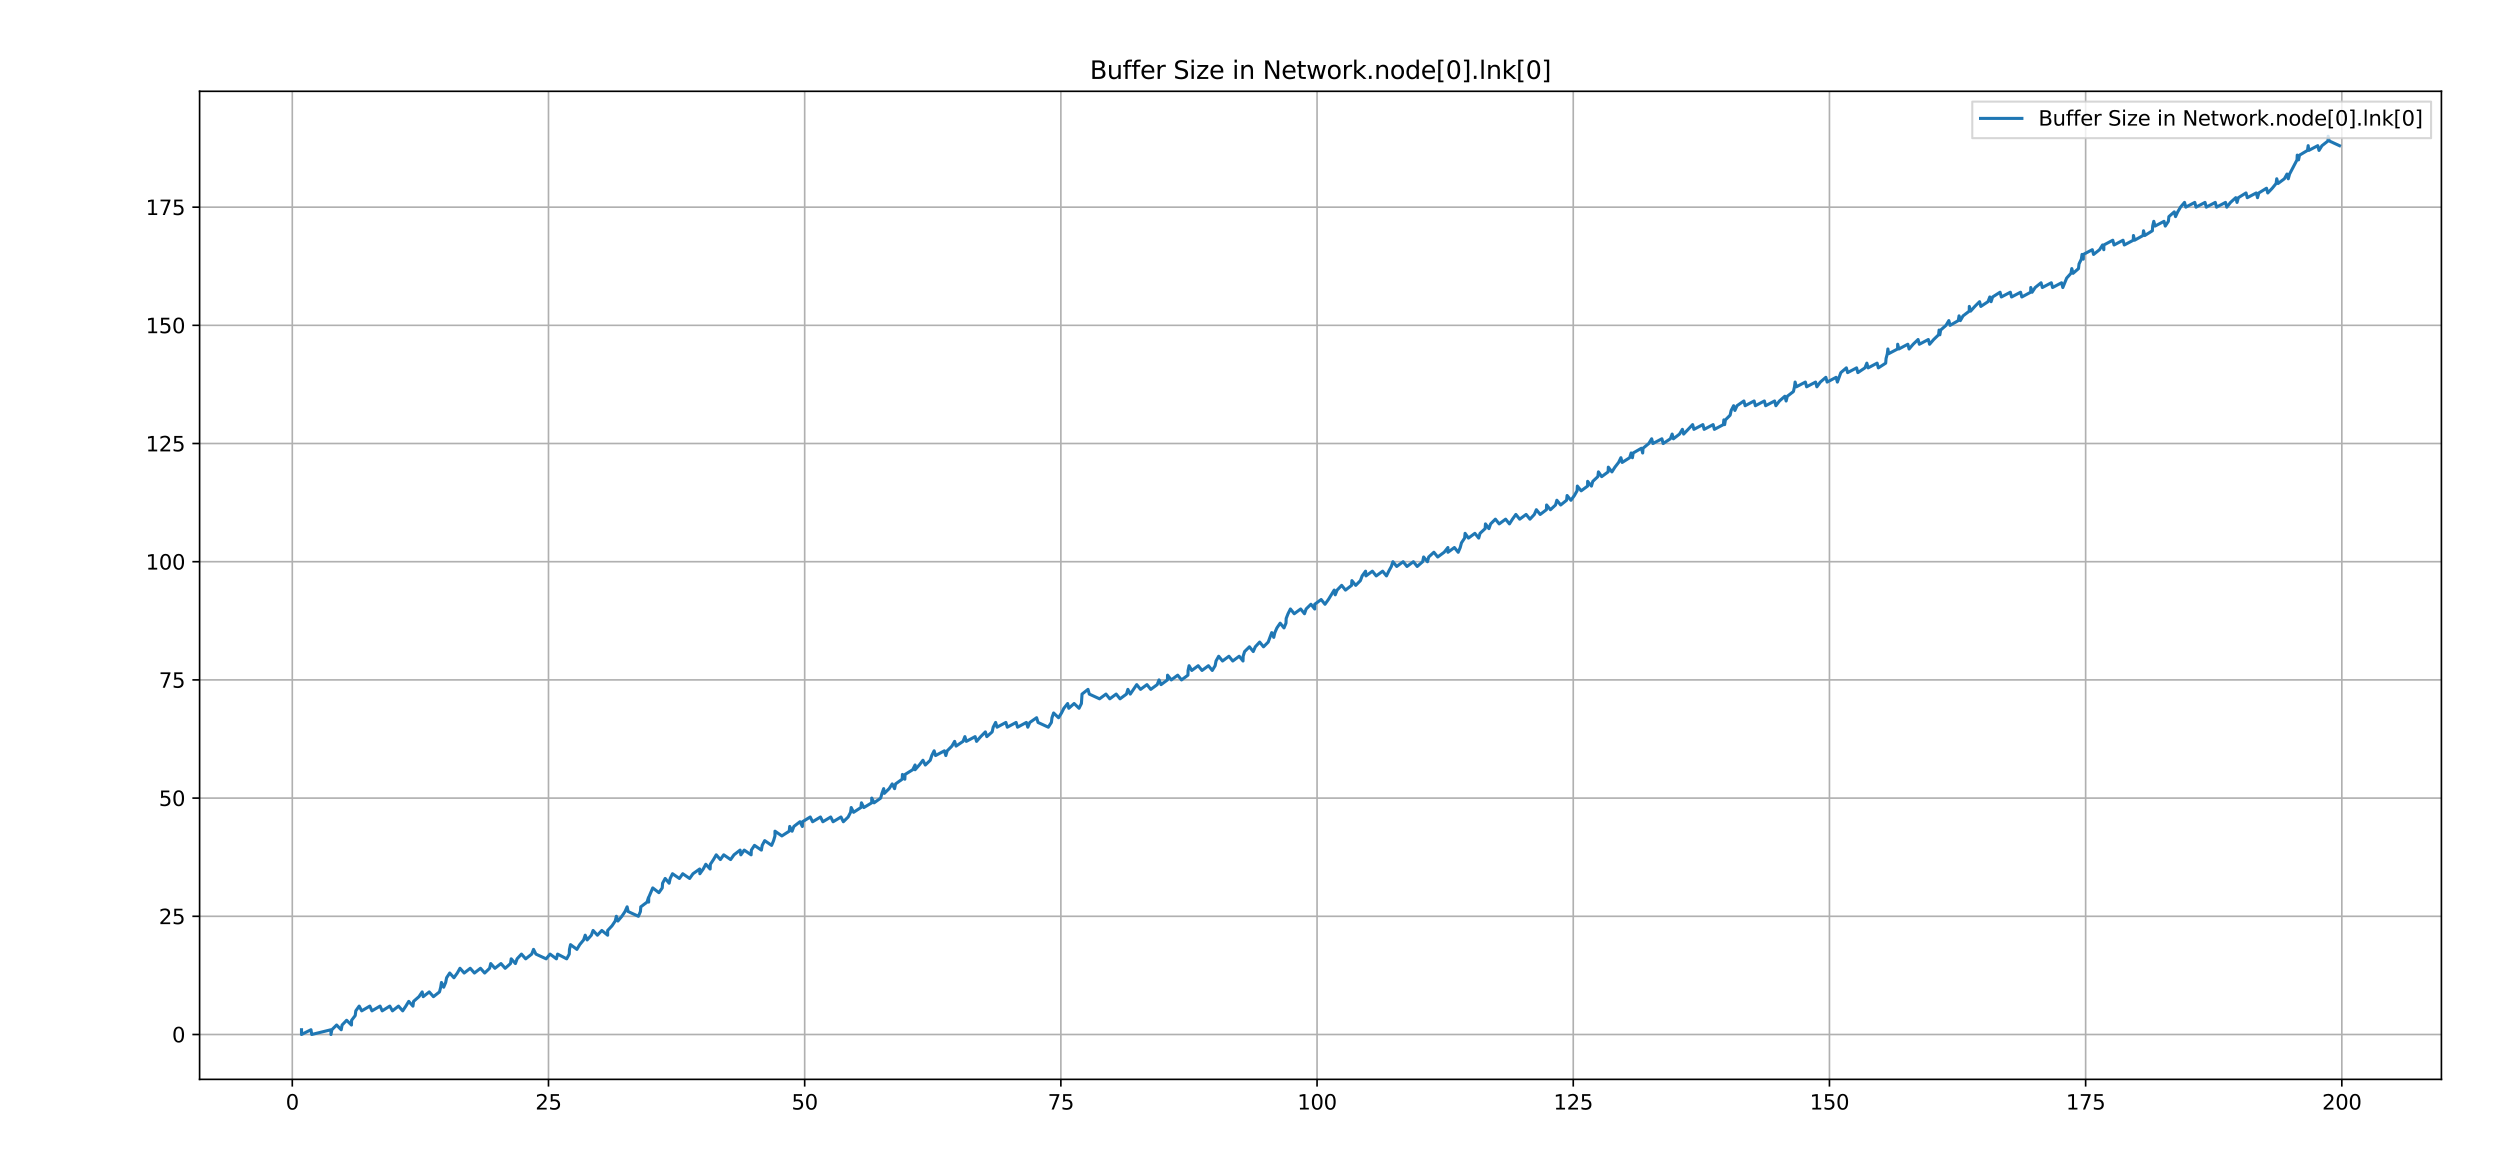 <?xml version="1.0" encoding="utf-8" standalone="no"?>
<!DOCTYPE svg PUBLIC "-//W3C//DTD SVG 1.1//EN"
  "http://www.w3.org/Graphics/SVG/1.1/DTD/svg11.dtd">
<svg xmlns:xlink="http://www.w3.org/1999/xlink" width="1209.6pt" height="568.08pt" viewBox="0 0 1209.6 568.08" xmlns="http://www.w3.org/2000/svg" version="1.1">
 <defs>
  <style type="text/css">*{stroke-linejoin: round; stroke-linecap: butt}</style>
 </defs>
 <g id="figure_1">
  <g id="patch_1">
   <path d="M 0 568.08 
L 1209.6 568.08 
L 1209.6 0 
L 0 0 
z
" style="fill: #ffffff"/>
  </g>
  <g id="axes_1">
   <g id="patch_2">
    <path d="M 96.574 522.252 
L 1181.25 522.252 
L 1181.25 44.184 
L 96.574 44.184 
z
" style="fill: #ffffff"/>
   </g>
   <g id="matplotlib.axis_1">
    <g id="xtick_1">
     <g id="line2d_1">
      <path d="M 141.422 522.252 
L 141.422 44.184 
" clip-path="url(#pdc860a3320)" style="fill: none; stroke: #b0b0b0; stroke-width: 0.8; stroke-linecap: square"/>
     </g>
     <g id="line2d_2">
      <defs>
       <path id="m555af7e392" d="M 0 0 
L 0 3.5 
" style="stroke: #000000; stroke-width: 0.8"/>
      </defs>
      <g>
       <use xlink:href="#m555af7e392" x="141.422" y="522.252" style="stroke: #000000; stroke-width: 0.8"/>
      </g>
     </g>
     <g id="text_1">
      <!-- 0 -->
      <g transform="translate(138.241 536.851)scale(0.1 -0.1)">
       <defs>
        <path id="DejaVuSans-30" d="M 2034 4250 
Q 1547 4250 1301 3770 
Q 1056 3291 1056 2328 
Q 1056 1369 1301 889 
Q 1547 409 2034 409 
Q 2525 409 2770 889 
Q 3016 1369 3016 2328 
Q 3016 3291 2770 3770 
Q 2525 4250 2034 4250 
z
M 2034 4750 
Q 2819 4750 3233 4129 
Q 3647 3509 3647 2328 
Q 3647 1150 3233 529 
Q 2819 -91 2034 -91 
Q 1250 -91 836 529 
Q 422 1150 422 2328 
Q 422 3509 836 4129 
Q 1250 4750 2034 4750 
z
" transform="scale(0.016)"/>
       </defs>
       <use xlink:href="#DejaVuSans-30"/>
      </g>
     </g>
    </g>
    <g id="xtick_2">
     <g id="line2d_3">
      <path d="M 265.378 522.252 
L 265.378 44.184 
" clip-path="url(#pdc860a3320)" style="fill: none; stroke: #b0b0b0; stroke-width: 0.8; stroke-linecap: square"/>
     </g>
     <g id="line2d_4">
      <g>
       <use xlink:href="#m555af7e392" x="265.378" y="522.252" style="stroke: #000000; stroke-width: 0.8"/>
      </g>
     </g>
     <g id="text_2">
      <!-- 25 -->
      <g transform="translate(259.015 536.851)scale(0.1 -0.1)">
       <defs>
        <path id="DejaVuSans-32" d="M 1228 531 
L 3431 531 
L 3431 0 
L 469 0 
L 469 531 
Q 828 903 1448 1529 
Q 2069 2156 2228 2338 
Q 2531 2678 2651 2914 
Q 2772 3150 2772 3378 
Q 2772 3750 2511 3984 
Q 2250 4219 1831 4219 
Q 1534 4219 1204 4116 
Q 875 4013 500 3803 
L 500 4441 
Q 881 4594 1212 4672 
Q 1544 4750 1819 4750 
Q 2544 4750 2975 4387 
Q 3406 4025 3406 3419 
Q 3406 3131 3298 2873 
Q 3191 2616 2906 2266 
Q 2828 2175 2409 1742 
Q 1991 1309 1228 531 
z
" transform="scale(0.016)"/>
        <path id="DejaVuSans-35" d="M 691 4666 
L 3169 4666 
L 3169 4134 
L 1269 4134 
L 1269 2991 
Q 1406 3038 1543 3061 
Q 1681 3084 1819 3084 
Q 2600 3084 3056 2656 
Q 3513 2228 3513 1497 
Q 3513 744 3044 326 
Q 2575 -91 1722 -91 
Q 1428 -91 1123 -41 
Q 819 9 494 109 
L 494 744 
Q 775 591 1075 516 
Q 1375 441 1709 441 
Q 2250 441 2565 725 
Q 2881 1009 2881 1497 
Q 2881 1984 2565 2268 
Q 2250 2553 1709 2553 
Q 1456 2553 1204 2497 
Q 953 2441 691 2322 
L 691 4666 
z
" transform="scale(0.016)"/>
       </defs>
       <use xlink:href="#DejaVuSans-32"/>
       <use xlink:href="#DejaVuSans-35" x="63.623"/>
      </g>
     </g>
    </g>
    <g id="xtick_3">
     <g id="line2d_5">
      <path d="M 389.334 522.252 
L 389.334 44.184 
" clip-path="url(#pdc860a3320)" style="fill: none; stroke: #b0b0b0; stroke-width: 0.8; stroke-linecap: square"/>
     </g>
     <g id="line2d_6">
      <g>
       <use xlink:href="#m555af7e392" x="389.334" y="522.252" style="stroke: #000000; stroke-width: 0.8"/>
      </g>
     </g>
     <g id="text_3">
      <!-- 50 -->
      <g transform="translate(382.972 536.851)scale(0.1 -0.1)">
       <use xlink:href="#DejaVuSans-35"/>
       <use xlink:href="#DejaVuSans-30" x="63.623"/>
      </g>
     </g>
    </g>
    <g id="xtick_4">
     <g id="line2d_7">
      <path d="M 513.29 522.252 
L 513.29 44.184 
" clip-path="url(#pdc860a3320)" style="fill: none; stroke: #b0b0b0; stroke-width: 0.8; stroke-linecap: square"/>
     </g>
     <g id="line2d_8">
      <g>
       <use xlink:href="#m555af7e392" x="513.29" y="522.252" style="stroke: #000000; stroke-width: 0.8"/>
      </g>
     </g>
     <g id="text_4">
      <!-- 75 -->
      <g transform="translate(506.928 536.851)scale(0.1 -0.1)">
       <defs>
        <path id="DejaVuSans-37" d="M 525 4666 
L 3525 4666 
L 3525 4397 
L 1831 0 
L 1172 0 
L 2766 4134 
L 525 4134 
L 525 4666 
z
" transform="scale(0.016)"/>
       </defs>
       <use xlink:href="#DejaVuSans-37"/>
       <use xlink:href="#DejaVuSans-35" x="63.623"/>
      </g>
     </g>
    </g>
    <g id="xtick_5">
     <g id="line2d_9">
      <path d="M 637.246 522.252 
L 637.246 44.184 
" clip-path="url(#pdc860a3320)" style="fill: none; stroke: #b0b0b0; stroke-width: 0.8; stroke-linecap: square"/>
     </g>
     <g id="line2d_10">
      <g>
       <use xlink:href="#m555af7e392" x="637.246" y="522.252" style="stroke: #000000; stroke-width: 0.8"/>
      </g>
     </g>
     <g id="text_5">
      <!-- 100 -->
      <g transform="translate(627.702 536.851)scale(0.1 -0.1)">
       <defs>
        <path id="DejaVuSans-31" d="M 794 531 
L 1825 531 
L 1825 4091 
L 703 3866 
L 703 4441 
L 1819 4666 
L 2450 4666 
L 2450 531 
L 3481 531 
L 3481 0 
L 794 0 
L 794 531 
z
" transform="scale(0.016)"/>
       </defs>
       <use xlink:href="#DejaVuSans-31"/>
       <use xlink:href="#DejaVuSans-30" x="63.623"/>
       <use xlink:href="#DejaVuSans-30" x="127.246"/>
      </g>
     </g>
    </g>
    <g id="xtick_6">
     <g id="line2d_11">
      <path d="M 761.202 522.252 
L 761.202 44.184 
" clip-path="url(#pdc860a3320)" style="fill: none; stroke: #b0b0b0; stroke-width: 0.8; stroke-linecap: square"/>
     </g>
     <g id="line2d_12">
      <g>
       <use xlink:href="#m555af7e392" x="761.202" y="522.252" style="stroke: #000000; stroke-width: 0.8"/>
      </g>
     </g>
     <g id="text_6">
      <!-- 125 -->
      <g transform="translate(751.658 536.851)scale(0.1 -0.1)">
       <use xlink:href="#DejaVuSans-31"/>
       <use xlink:href="#DejaVuSans-32" x="63.623"/>
       <use xlink:href="#DejaVuSans-35" x="127.246"/>
      </g>
     </g>
    </g>
    <g id="xtick_7">
     <g id="line2d_13">
      <path d="M 885.158 522.252 
L 885.158 44.184 
" clip-path="url(#pdc860a3320)" style="fill: none; stroke: #b0b0b0; stroke-width: 0.8; stroke-linecap: square"/>
     </g>
     <g id="line2d_14">
      <g>
       <use xlink:href="#m555af7e392" x="885.158" y="522.252" style="stroke: #000000; stroke-width: 0.8"/>
      </g>
     </g>
     <g id="text_7">
      <!-- 150 -->
      <g transform="translate(875.615 536.851)scale(0.1 -0.1)">
       <use xlink:href="#DejaVuSans-31"/>
       <use xlink:href="#DejaVuSans-35" x="63.623"/>
       <use xlink:href="#DejaVuSans-30" x="127.246"/>
      </g>
     </g>
    </g>
    <g id="xtick_8">
     <g id="line2d_15">
      <path d="M 1009.114 522.252 
L 1009.114 44.184 
" clip-path="url(#pdc860a3320)" style="fill: none; stroke: #b0b0b0; stroke-width: 0.8; stroke-linecap: square"/>
     </g>
     <g id="line2d_16">
      <g>
       <use xlink:href="#m555af7e392" x="1009.114" y="522.252" style="stroke: #000000; stroke-width: 0.8"/>
      </g>
     </g>
     <g id="text_8">
      <!-- 175 -->
      <g transform="translate(999.571 536.851)scale(0.1 -0.1)">
       <use xlink:href="#DejaVuSans-31"/>
       <use xlink:href="#DejaVuSans-37" x="63.623"/>
       <use xlink:href="#DejaVuSans-35" x="127.246"/>
      </g>
     </g>
    </g>
    <g id="xtick_9">
     <g id="line2d_17">
      <path d="M 1133.07 522.252 
L 1133.07 44.184 
" clip-path="url(#pdc860a3320)" style="fill: none; stroke: #b0b0b0; stroke-width: 0.8; stroke-linecap: square"/>
     </g>
     <g id="line2d_18">
      <g>
       <use xlink:href="#m555af7e392" x="1133.07" y="522.252" style="stroke: #000000; stroke-width: 0.8"/>
      </g>
     </g>
     <g id="text_9">
      <!-- 200 -->
      <g transform="translate(1123.527 536.851)scale(0.1 -0.1)">
       <use xlink:href="#DejaVuSans-32"/>
       <use xlink:href="#DejaVuSans-30" x="63.623"/>
       <use xlink:href="#DejaVuSans-30" x="127.246"/>
      </g>
     </g>
    </g>
   </g>
   <g id="matplotlib.axis_2">
    <g id="ytick_1">
     <g id="line2d_19">
      <path d="M 96.574 500.522 
L 1181.25 500.522 
" clip-path="url(#pdc860a3320)" style="fill: none; stroke: #b0b0b0; stroke-width: 0.8; stroke-linecap: square"/>
     </g>
     <g id="line2d_20">
      <defs>
       <path id="m8af39bc8c0" d="M 0 0 
L -3.5 0 
" style="stroke: #000000; stroke-width: 0.8"/>
      </defs>
      <g>
       <use xlink:href="#m8af39bc8c0" x="96.574" y="500.522" style="stroke: #000000; stroke-width: 0.8"/>
      </g>
     </g>
     <g id="text_10">
      <!-- 0 -->
      <g transform="translate(83.211 504.321)scale(0.1 -0.1)">
       <use xlink:href="#DejaVuSans-30"/>
      </g>
     </g>
    </g>
    <g id="ytick_2">
     <g id="line2d_21">
      <path d="M 96.574 443.337 
L 1181.25 443.337 
" clip-path="url(#pdc860a3320)" style="fill: none; stroke: #b0b0b0; stroke-width: 0.8; stroke-linecap: square"/>
     </g>
     <g id="line2d_22">
      <g>
       <use xlink:href="#m8af39bc8c0" x="96.574" y="443.337" style="stroke: #000000; stroke-width: 0.8"/>
      </g>
     </g>
     <g id="text_11">
      <!-- 25 -->
      <g transform="translate(76.849 447.136)scale(0.1 -0.1)">
       <use xlink:href="#DejaVuSans-32"/>
       <use xlink:href="#DejaVuSans-35" x="63.623"/>
      </g>
     </g>
    </g>
    <g id="ytick_3">
     <g id="line2d_23">
      <path d="M 96.574 386.151 
L 1181.25 386.151 
" clip-path="url(#pdc860a3320)" style="fill: none; stroke: #b0b0b0; stroke-width: 0.8; stroke-linecap: square"/>
     </g>
     <g id="line2d_24">
      <g>
       <use xlink:href="#m8af39bc8c0" x="96.574" y="386.151" style="stroke: #000000; stroke-width: 0.8"/>
      </g>
     </g>
     <g id="text_12">
      <!-- 50 -->
      <g transform="translate(76.849 389.951)scale(0.1 -0.1)">
       <use xlink:href="#DejaVuSans-35"/>
       <use xlink:href="#DejaVuSans-30" x="63.623"/>
      </g>
     </g>
    </g>
    <g id="ytick_4">
     <g id="line2d_25">
      <path d="M 96.574 328.966 
L 1181.25 328.966 
" clip-path="url(#pdc860a3320)" style="fill: none; stroke: #b0b0b0; stroke-width: 0.8; stroke-linecap: square"/>
     </g>
     <g id="line2d_26">
      <g>
       <use xlink:href="#m8af39bc8c0" x="96.574" y="328.966" style="stroke: #000000; stroke-width: 0.8"/>
      </g>
     </g>
     <g id="text_13">
      <!-- 75 -->
      <g transform="translate(76.849 332.766)scale(0.1 -0.1)">
       <use xlink:href="#DejaVuSans-37"/>
       <use xlink:href="#DejaVuSans-35" x="63.623"/>
      </g>
     </g>
    </g>
    <g id="ytick_5">
     <g id="line2d_27">
      <path d="M 96.574 271.781 
L 1181.25 271.781 
" clip-path="url(#pdc860a3320)" style="fill: none; stroke: #b0b0b0; stroke-width: 0.8; stroke-linecap: square"/>
     </g>
     <g id="line2d_28">
      <g>
       <use xlink:href="#m8af39bc8c0" x="96.574" y="271.781" style="stroke: #000000; stroke-width: 0.8"/>
      </g>
     </g>
     <g id="text_14">
      <!-- 100 -->
      <g transform="translate(70.486 275.58)scale(0.1 -0.1)">
       <use xlink:href="#DejaVuSans-31"/>
       <use xlink:href="#DejaVuSans-30" x="63.623"/>
       <use xlink:href="#DejaVuSans-30" x="127.246"/>
      </g>
     </g>
    </g>
    <g id="ytick_6">
     <g id="line2d_29">
      <path d="M 96.574 214.596 
L 1181.25 214.596 
" clip-path="url(#pdc860a3320)" style="fill: none; stroke: #b0b0b0; stroke-width: 0.8; stroke-linecap: square"/>
     </g>
     <g id="line2d_30">
      <g>
       <use xlink:href="#m8af39bc8c0" x="96.574" y="214.596" style="stroke: #000000; stroke-width: 0.8"/>
      </g>
     </g>
     <g id="text_15">
      <!-- 125 -->
      <g transform="translate(70.486 218.395)scale(0.1 -0.1)">
       <use xlink:href="#DejaVuSans-31"/>
       <use xlink:href="#DejaVuSans-32" x="63.623"/>
       <use xlink:href="#DejaVuSans-35" x="127.246"/>
      </g>
     </g>
    </g>
    <g id="ytick_7">
     <g id="line2d_31">
      <path d="M 96.574 157.411 
L 1181.25 157.411 
" clip-path="url(#pdc860a3320)" style="fill: none; stroke: #b0b0b0; stroke-width: 0.8; stroke-linecap: square"/>
     </g>
     <g id="line2d_32">
      <g>
       <use xlink:href="#m8af39bc8c0" x="96.574" y="157.411" style="stroke: #000000; stroke-width: 0.8"/>
      </g>
     </g>
     <g id="text_16">
      <!-- 150 -->
      <g transform="translate(70.486 161.21)scale(0.1 -0.1)">
       <use xlink:href="#DejaVuSans-31"/>
       <use xlink:href="#DejaVuSans-35" x="63.623"/>
       <use xlink:href="#DejaVuSans-30" x="127.246"/>
      </g>
     </g>
    </g>
    <g id="ytick_8">
     <g id="line2d_33">
      <path d="M 96.574 100.225 
L 1181.25 100.225 
" clip-path="url(#pdc860a3320)" style="fill: none; stroke: #b0b0b0; stroke-width: 0.8; stroke-linecap: square"/>
     </g>
     <g id="line2d_34">
      <g>
       <use xlink:href="#m8af39bc8c0" x="96.574" y="100.225" style="stroke: #000000; stroke-width: 0.8"/>
      </g>
     </g>
     <g id="text_17">
      <!-- 175 -->
      <g transform="translate(70.486 104.025)scale(0.1 -0.1)">
       <use xlink:href="#DejaVuSans-31"/>
       <use xlink:href="#DejaVuSans-37" x="63.623"/>
       <use xlink:href="#DejaVuSans-35" x="127.246"/>
      </g>
     </g>
    </g>
   </g>
   <g id="line2d_35">
    <path d="M 145.877 498.234 
L 145.877 500.522 
L 150.455 498.234 
L 150.835 500.522 
L 160.131 498.234 
L 160.131 500.522 
L 160.56 498.234 
L 162.863 495.947 
L 165.089 498.234 
L 165.518 495.947 
L 167.707 493.66 
L 170.048 495.947 
L 170.113 493.66 
L 171.864 491.372 
L 172.153 489.085 
L 173.779 486.797 
L 175.006 489.085 
L 178.927 486.797 
L 179.964 489.085 
L 183.885 486.797 
L 184.922 489.085 
L 188.59 486.797 
L 189.88 489.085 
L 192.805 486.797 
L 194.839 489.085 
L 196.369 486.797 
L 197.763 484.51 
L 199.797 486.797 
L 200.1 484.51 
L 202.722 482.223 
L 204.263 479.935 
L 204.755 482.223 
L 207.68 479.935 
L 209.713 482.223 
L 212.638 479.935 
L 213.229 477.648 
L 213.594 475.36 
L 214.672 477.648 
L 215.635 475.36 
L 216.087 473.073 
L 217.596 470.786 
L 219.63 473.073 
L 221.266 470.786 
L 222.555 468.498 
L 224.588 470.786 
L 227.513 468.498 
L 229.546 470.786 
L 232.471 468.498 
L 234.505 470.786 
L 236.886 468.498 
L 237.429 466.211 
L 239.463 468.498 
L 242.387 466.211 
L 244.421 468.498 
L 247.005 466.211 
L 247.346 463.923 
L 249.379 466.211 
L 250.187 463.923 
L 252.304 461.636 
L 254.338 463.923 
L 257.262 461.636 
L 258.146 459.349 
L 259.296 461.636 
L 264.254 463.923 
L 266.148 461.636 
L 269.212 463.923 
L 269.793 461.636 
L 274.171 463.923 
L 275.425 461.636 
L 275.53 459.349 
L 276.049 457.061 
L 279.129 459.349 
L 280.488 457.061 
L 282.372 454.774 
L 283.139 452.486 
L 284.087 454.774 
L 286.118 452.486 
L 286.961 450.199 
L 289.045 452.486 
L 291.183 450.199 
L 294.004 452.486 
L 294.008 450.199 
L 296.141 447.911 
L 297.667 445.624 
L 298.222 443.337 
L 298.962 445.624 
L 300.877 443.337 
L 302.401 441.049 
L 303.423 438.762 
L 303.92 441.049 
L 308.878 443.337 
L 309.859 441.049 
L 310.044 438.762 
L 313.064 436.474 
L 313.784 434.187 
L 313.837 436.474 
L 313.878 434.187 
L 315.821 429.612 
L 318.795 431.9 
L 320.42 429.612 
L 320.588 427.325 
L 321.834 425.037 
L 323.753 427.325 
L 324.257 425.037 
L 325.378 422.75 
L 328.711 425.037 
L 330.336 422.75 
L 333.67 425.037 
L 335.295 422.75 
L 338.526 420.463 
L 338.628 422.75 
L 340.253 420.463 
L 341.49 418.175 
L 343.586 420.463 
L 343.699 418.175 
L 345.211 415.888 
L 346.548 413.6 
L 348.544 415.888 
L 350.169 413.6 
L 353.502 415.888 
L 355.128 413.6 
L 358.082 411.313 
L 358.461 413.6 
L 360.086 411.313 
L 363.419 413.6 
L 363.531 411.313 
L 365.044 409.026 
L 368.377 411.313 
L 368.781 409.026 
L 370.002 406.738 
L 373.335 409.026 
L 374.287 406.738 
L 374.961 404.451 
L 374.972 402.163 
L 378.294 404.451 
L 381.859 402.163 
L 382.099 399.876 
L 383.252 402.163 
L 384.101 399.876 
L 387.057 397.589 
L 388.21 399.876 
L 388.288 397.589 
L 392.015 395.301 
L 393.168 397.589 
L 396.973 395.301 
L 398.127 397.589 
L 401.932 395.301 
L 403.085 397.589 
L 406.89 395.301 
L 408.043 397.589 
L 410.374 395.301 
L 411.536 393.014 
L 411.848 390.726 
L 413.001 393.014 
L 416.534 390.726 
L 416.806 388.439 
L 417.96 390.726 
L 421.764 388.439 
L 421.783 386.151 
L 422.918 388.439 
L 426.106 386.151 
L 426.723 383.864 
L 427.555 381.577 
L 427.876 383.864 
L 430.208 381.577 
L 431.681 379.289 
L 432.834 381.577 
L 433.321 379.289 
L 436.513 377.002 
L 436.639 374.714 
L 437.793 377.002 
L 437.903 374.714 
L 441.597 372.427 
L 442.746 370.14 
L 442.751 372.427 
L 444.792 370.14 
L 446.556 367.852 
L 447.709 370.14 
L 450.087 367.852 
L 450.825 365.565 
L 451.97 363.277 
L 452.667 365.565 
L 456.928 363.277 
L 457.626 365.565 
L 458.295 363.277 
L 460.576 360.99 
L 461.886 358.703 
L 462.584 360.99 
L 465.962 358.703 
L 466.845 356.415 
L 467.542 358.703 
L 471.803 356.415 
L 472.5 358.703 
L 474.492 356.415 
L 476.761 354.128 
L 477.459 356.415 
L 480.044 354.128 
L 480.545 351.84 
L 481.719 349.553 
L 482.417 351.84 
L 486.678 349.553 
L 487.375 351.84 
L 491.636 349.553 
L 492.333 351.84 
L 496.594 349.553 
L 497.292 351.84 
L 498.264 349.553 
L 501.552 347.266 
L 502.25 349.553 
L 507.208 351.84 
L 508.702 349.553 
L 508.987 347.266 
L 509.786 344.978 
L 512.166 347.266 
L 513.59 344.978 
L 514.744 342.691 
L 516.565 340.403 
L 517.124 342.691 
L 519.703 340.403 
L 522.083 342.691 
L 523.23 340.403 
L 523.528 335.829 
L 526.418 333.541 
L 527.041 335.829 
L 531.999 338.116 
L 535.107 335.829 
L 536.957 338.116 
L 540.065 335.829 
L 541.916 338.116 
L 545.024 335.829 
L 545.714 333.541 
L 546.874 335.829 
L 549.982 331.254 
L 551.832 333.541 
L 554.94 331.254 
L 556.79 333.541 
L 559.898 331.254 
L 560.781 328.966 
L 561.749 331.254 
L 564.857 328.966 
L 564.91 326.679 
L 566.707 328.966 
L 569.815 326.679 
L 571.665 328.966 
L 574.773 326.679 
L 574.843 324.391 
L 575.332 322.104 
L 576.623 324.391 
L 579.731 322.104 
L 581.582 324.391 
L 584.69 322.104 
L 586.54 324.391 
L 587.927 322.104 
L 588.358 319.817 
L 589.648 317.529 
L 591.498 319.817 
L 594.606 317.529 
L 596.456 319.817 
L 599.564 317.529 
L 601.415 319.817 
L 601.493 317.529 
L 602.194 315.242 
L 604.523 312.954 
L 606.373 315.242 
L 607.359 312.954 
L 609.481 310.667 
L 611.331 312.954 
L 613.606 310.667 
L 615.3 306.092 
L 616.289 308.38 
L 616.825 306.092 
L 617.828 303.805 
L 619.397 301.517 
L 621.248 303.805 
L 622.207 301.517 
L 622.308 299.23 
L 623.202 296.943 
L 624.356 294.655 
L 626.206 296.943 
L 629.314 294.655 
L 631.164 296.943 
L 631.957 294.655 
L 634.272 292.368 
L 636.122 294.655 
L 636.137 292.368 
L 639.23 290.08 
L 641.081 292.368 
L 642.725 290.08 
L 645.541 285.506 
L 646.039 287.793 
L 646.959 285.506 
L 649.147 283.218 
L 650.997 285.506 
L 653.955 283.218 
L 654.105 280.931 
L 655.955 283.218 
L 658.211 280.931 
L 659.063 278.643 
L 660.712 276.356 
L 660.914 278.643 
L 664.022 276.356 
L 665.872 278.643 
L 668.98 276.356 
L 670.83 278.643 
L 671.936 276.356 
L 673.188 274.068 
L 673.938 271.781 
L 675.788 274.068 
L 678.896 271.781 
L 680.746 274.068 
L 683.854 271.781 
L 685.705 274.068 
L 688.322 271.781 
L 688.813 269.494 
L 690.663 271.781 
L 691.26 269.494 
L 693.771 267.206 
L 695.621 269.494 
L 698.729 267.206 
L 700.549 264.919 
L 700.579 267.206 
L 703.687 264.919 
L 705.538 267.206 
L 706.51 264.919 
L 707.123 262.631 
L 708.646 260.344 
L 708.873 258.057 
L 710.496 260.344 
L 713.604 258.057 
L 715.454 260.344 
L 716.096 258.057 
L 718.562 255.769 
L 718.728 253.482 
L 720.412 255.769 
L 721.232 253.482 
L 723.52 251.194 
L 725.371 253.482 
L 728.479 251.194 
L 730.329 253.482 
L 731.79 251.194 
L 733.437 248.907 
L 735.287 251.194 
L 738.395 248.907 
L 740.245 251.194 
L 742.375 248.907 
L 743.353 246.62 
L 745.204 248.907 
L 748.223 246.62 
L 748.312 244.332 
L 750.162 246.62 
L 752.625 244.332 
L 753.27 242.045 
L 755.12 244.332 
L 757.969 242.045 
L 758.228 239.757 
L 760.078 242.045 
L 761.747 239.757 
L 763.046 237.47 
L 763.186 235.183 
L 765.037 237.47 
L 768.145 235.183 
L 768.167 232.895 
L 769.995 235.183 
L 770.658 232.895 
L 773.103 230.608 
L 773.392 228.32 
L 774.953 230.608 
L 778.061 228.32 
L 778.174 226.033 
L 779.911 228.32 
L 781.367 226.033 
L 783.147 223.746 
L 784.254 221.458 
L 784.87 223.746 
L 788.498 221.458 
L 789.213 219.171 
L 789.828 221.458 
L 790.197 219.171 
L 794.171 216.883 
L 794.786 219.171 
L 794.969 216.883 
L 797.745 214.596 
L 799.129 212.308 
L 799.744 214.596 
L 804.087 212.308 
L 804.703 214.596 
L 808.194 212.308 
L 809.046 210.021 
L 809.661 212.308 
L 812.626 210.021 
L 814.004 207.734 
L 814.619 210.021 
L 818.962 205.446 
L 819.577 207.734 
L 823.92 205.446 
L 824.536 207.734 
L 828.879 205.446 
L 829.494 207.734 
L 833.837 205.446 
L 834.078 203.159 
L 834.452 205.446 
L 834.833 203.159 
L 837.105 200.871 
L 837.612 198.584 
L 838.795 196.297 
L 839.41 198.584 
L 840.451 196.297 
L 843.753 194.009 
L 844.368 196.297 
L 848.712 194.009 
L 849.327 196.297 
L 853.67 194.009 
L 854.285 196.297 
L 858.628 194.009 
L 859.243 196.297 
L 860.967 194.009 
L 863.586 191.722 
L 864.201 194.009 
L 864.785 191.722 
L 867.731 189.434 
L 868.254 187.147 
L 868.544 184.86 
L 869.16 187.147 
L 873.503 184.86 
L 874.118 187.147 
L 878.461 184.86 
L 879.076 187.147 
L 880.746 184.86 
L 883.419 182.572 
L 884.034 184.86 
L 888.377 182.572 
L 888.993 184.86 
L 890.67 180.285 
L 893.336 177.997 
L 893.951 180.285 
L 898.294 177.997 
L 898.909 180.285 
L 902.323 177.997 
L 903.252 175.71 
L 903.867 177.997 
L 908.21 175.71 
L 908.826 177.997 
L 912.368 175.71 
L 912.558 173.423 
L 913.169 171.135 
L 913.437 168.848 
L 913.784 171.135 
L 918.127 168.848 
L 918.177 166.56 
L 918.742 168.848 
L 923.085 166.56 
L 923.7 168.848 
L 925.663 166.56 
L 928.043 164.273 
L 928.659 166.56 
L 933.002 164.273 
L 933.617 166.56 
L 935.589 164.273 
L 937.96 161.986 
L 938.217 159.698 
L 938.575 161.986 
L 938.965 159.698 
L 941.557 157.411 
L 942.918 155.123 
L 943.533 157.411 
L 947.485 155.123 
L 947.876 152.836 
L 948.492 155.123 
L 949.801 152.836 
L 952.798 150.548 
L 952.835 148.261 
L 953.45 150.548 
L 955.499 148.261 
L 957.793 145.974 
L 958.408 148.261 
L 961.847 145.974 
L 962.751 143.686 
L 963.366 145.974 
L 964.103 143.686 
L 967.709 141.399 
L 968.325 143.686 
L 972.668 141.399 
L 973.283 143.686 
L 977.626 141.399 
L 978.241 143.686 
L 982.498 141.399 
L 982.584 139.111 
L 983.199 141.399 
L 984.71 139.111 
L 987.542 136.824 
L 988.158 139.111 
L 992.501 136.824 
L 993.116 139.111 
L 997.459 136.824 
L 998.074 139.111 
L 999.947 134.537 
L 1002.002 132.249 
L 1002.417 129.962 
L 1003.032 132.249 
L 1005.652 129.962 
L 1005.929 127.674 
L 1007.036 125.387 
L 1007.375 123.1 
L 1007.99 125.387 
L 1008.017 123.1 
L 1012.334 120.812 
L 1012.949 123.1 
L 1015.843 120.812 
L 1017.292 118.525 
L 1017.907 120.812 
L 1017.943 118.525 
L 1022.25 116.237 
L 1022.865 118.525 
L 1027.208 116.237 
L 1027.823 118.525 
L 1032.166 116.237 
L 1032.246 113.95 
L 1032.782 116.237 
L 1036.892 113.95 
L 1037.125 111.663 
L 1037.74 113.95 
L 1041.394 111.663 
L 1041.555 109.375 
L 1042.083 107.088 
L 1042.698 109.375 
L 1047.041 107.088 
L 1047.656 109.375 
L 1049.145 107.088 
L 1049.401 104.8 
L 1051.999 102.513 
L 1052.615 104.8 
L 1053.67 102.513 
L 1055.017 100.225 
L 1056.958 97.938 
L 1057.573 100.225 
L 1061.916 97.938 
L 1062.531 100.225 
L 1066.874 97.938 
L 1067.489 100.225 
L 1071.832 97.938 
L 1072.448 100.225 
L 1076.791 97.938 
L 1077.406 100.225 
L 1079.209 97.938 
L 1081.749 95.651 
L 1082.364 97.938 
L 1083.012 95.651 
L 1086.707 93.363 
L 1087.322 95.651 
L 1091.665 93.363 
L 1092.281 95.651 
L 1092.914 93.363 
L 1096.624 91.076 
L 1097.239 93.363 
L 1099.409 91.076 
L 1101.262 88.788 
L 1101.582 86.501 
L 1102.197 88.788 
L 1105.269 86.501 
L 1106.54 84.214 
L 1107.155 86.501 
L 1107.787 84.214 
L 1111.386 77.351 
L 1111.498 75.064 
L 1112.114 77.351 
L 1112.61 75.064 
L 1116.457 72.777 
L 1116.79 70.489 
L 1117.072 72.777 
L 1121.415 70.489 
L 1122.03 72.777 
L 1123.46 70.489 
L 1126.373 68.202 
L 1126.443 65.914 
L 1126.988 68.202 
L 1131.947 70.489 
L 1131.947 70.489 
" clip-path="url(#pdc860a3320)" style="fill: none; stroke: #1f77b4; stroke-width: 1.5; stroke-linecap: square"/>
   </g>
   <g id="patch_3">
    <path d="M 96.574 522.252 
L 96.574 44.184 
" style="fill: none; stroke: #000000; stroke-width: 0.8; stroke-linejoin: miter; stroke-linecap: square"/>
   </g>
   <g id="patch_4">
    <path d="M 1181.25 522.252 
L 1181.25 44.184 
" style="fill: none; stroke: #000000; stroke-width: 0.8; stroke-linejoin: miter; stroke-linecap: square"/>
   </g>
   <g id="patch_5">
    <path d="M 96.574 522.252 
L 1181.25 522.252 
" style="fill: none; stroke: #000000; stroke-width: 0.8; stroke-linejoin: miter; stroke-linecap: square"/>
   </g>
   <g id="patch_6">
    <path d="M 96.574 44.184 
L 1181.25 44.184 
" style="fill: none; stroke: #000000; stroke-width: 0.8; stroke-linejoin: miter; stroke-linecap: square"/>
   </g>
   <g id="text_18">
    <!-- Buffer Size in Network.node[0].lnk[0] -->
    <g transform="translate(527.32 38.184)scale(0.12 -0.12)">
     <defs>
      <path id="DejaVuSans-42" d="M 1259 2228 
L 1259 519 
L 2272 519 
Q 2781 519 3026 730 
Q 3272 941 3272 1375 
Q 3272 1813 3026 2020 
Q 2781 2228 2272 2228 
L 1259 2228 
z
M 1259 4147 
L 1259 2741 
L 2194 2741 
Q 2656 2741 2882 2914 
Q 3109 3088 3109 3444 
Q 3109 3797 2882 3972 
Q 2656 4147 2194 4147 
L 1259 4147 
z
M 628 4666 
L 2241 4666 
Q 2963 4666 3353 4366 
Q 3744 4066 3744 3513 
Q 3744 3084 3544 2831 
Q 3344 2578 2956 2516 
Q 3422 2416 3680 2098 
Q 3938 1781 3938 1306 
Q 3938 681 3513 340 
Q 3088 0 2303 0 
L 628 0 
L 628 4666 
z
" transform="scale(0.016)"/>
      <path id="DejaVuSans-75" d="M 544 1381 
L 544 3500 
L 1119 3500 
L 1119 1403 
Q 1119 906 1312 657 
Q 1506 409 1894 409 
Q 2359 409 2629 706 
Q 2900 1003 2900 1516 
L 2900 3500 
L 3475 3500 
L 3475 0 
L 2900 0 
L 2900 538 
Q 2691 219 2414 64 
Q 2138 -91 1772 -91 
Q 1169 -91 856 284 
Q 544 659 544 1381 
z
M 1991 3584 
L 1991 3584 
z
" transform="scale(0.016)"/>
      <path id="DejaVuSans-66" d="M 2375 4863 
L 2375 4384 
L 1825 4384 
Q 1516 4384 1395 4259 
Q 1275 4134 1275 3809 
L 1275 3500 
L 2222 3500 
L 2222 3053 
L 1275 3053 
L 1275 0 
L 697 0 
L 697 3053 
L 147 3053 
L 147 3500 
L 697 3500 
L 697 3744 
Q 697 4328 969 4595 
Q 1241 4863 1831 4863 
L 2375 4863 
z
" transform="scale(0.016)"/>
      <path id="DejaVuSans-65" d="M 3597 1894 
L 3597 1613 
L 953 1613 
Q 991 1019 1311 708 
Q 1631 397 2203 397 
Q 2534 397 2845 478 
Q 3156 559 3463 722 
L 3463 178 
Q 3153 47 2828 -22 
Q 2503 -91 2169 -91 
Q 1331 -91 842 396 
Q 353 884 353 1716 
Q 353 2575 817 3079 
Q 1281 3584 2069 3584 
Q 2775 3584 3186 3129 
Q 3597 2675 3597 1894 
z
M 3022 2063 
Q 3016 2534 2758 2815 
Q 2500 3097 2075 3097 
Q 1594 3097 1305 2825 
Q 1016 2553 972 2059 
L 3022 2063 
z
" transform="scale(0.016)"/>
      <path id="DejaVuSans-72" d="M 2631 2963 
Q 2534 3019 2420 3045 
Q 2306 3072 2169 3072 
Q 1681 3072 1420 2755 
Q 1159 2438 1159 1844 
L 1159 0 
L 581 0 
L 581 3500 
L 1159 3500 
L 1159 2956 
Q 1341 3275 1631 3429 
Q 1922 3584 2338 3584 
Q 2397 3584 2469 3576 
Q 2541 3569 2628 3553 
L 2631 2963 
z
" transform="scale(0.016)"/>
      <path id="DejaVuSans-20" transform="scale(0.016)"/>
      <path id="DejaVuSans-53" d="M 3425 4513 
L 3425 3897 
Q 3066 4069 2747 4153 
Q 2428 4238 2131 4238 
Q 1616 4238 1336 4038 
Q 1056 3838 1056 3469 
Q 1056 3159 1242 3001 
Q 1428 2844 1947 2747 
L 2328 2669 
Q 3034 2534 3370 2195 
Q 3706 1856 3706 1288 
Q 3706 609 3251 259 
Q 2797 -91 1919 -91 
Q 1588 -91 1214 -16 
Q 841 59 441 206 
L 441 856 
Q 825 641 1194 531 
Q 1563 422 1919 422 
Q 2459 422 2753 634 
Q 3047 847 3047 1241 
Q 3047 1584 2836 1778 
Q 2625 1972 2144 2069 
L 1759 2144 
Q 1053 2284 737 2584 
Q 422 2884 422 3419 
Q 422 4038 858 4394 
Q 1294 4750 2059 4750 
Q 2388 4750 2728 4690 
Q 3069 4631 3425 4513 
z
" transform="scale(0.016)"/>
      <path id="DejaVuSans-69" d="M 603 3500 
L 1178 3500 
L 1178 0 
L 603 0 
L 603 3500 
z
M 603 4863 
L 1178 4863 
L 1178 4134 
L 603 4134 
L 603 4863 
z
" transform="scale(0.016)"/>
      <path id="DejaVuSans-7a" d="M 353 3500 
L 3084 3500 
L 3084 2975 
L 922 459 
L 3084 459 
L 3084 0 
L 275 0 
L 275 525 
L 2438 3041 
L 353 3041 
L 353 3500 
z
" transform="scale(0.016)"/>
      <path id="DejaVuSans-6e" d="M 3513 2113 
L 3513 0 
L 2938 0 
L 2938 2094 
Q 2938 2591 2744 2837 
Q 2550 3084 2163 3084 
Q 1697 3084 1428 2787 
Q 1159 2491 1159 1978 
L 1159 0 
L 581 0 
L 581 3500 
L 1159 3500 
L 1159 2956 
Q 1366 3272 1645 3428 
Q 1925 3584 2291 3584 
Q 2894 3584 3203 3211 
Q 3513 2838 3513 2113 
z
" transform="scale(0.016)"/>
      <path id="DejaVuSans-4e" d="M 628 4666 
L 1478 4666 
L 3547 763 
L 3547 4666 
L 4159 4666 
L 4159 0 
L 3309 0 
L 1241 3903 
L 1241 0 
L 628 0 
L 628 4666 
z
" transform="scale(0.016)"/>
      <path id="DejaVuSans-74" d="M 1172 4494 
L 1172 3500 
L 2356 3500 
L 2356 3053 
L 1172 3053 
L 1172 1153 
Q 1172 725 1289 603 
Q 1406 481 1766 481 
L 2356 481 
L 2356 0 
L 1766 0 
Q 1100 0 847 248 
Q 594 497 594 1153 
L 594 3053 
L 172 3053 
L 172 3500 
L 594 3500 
L 594 4494 
L 1172 4494 
z
" transform="scale(0.016)"/>
      <path id="DejaVuSans-77" d="M 269 3500 
L 844 3500 
L 1563 769 
L 2278 3500 
L 2956 3500 
L 3675 769 
L 4391 3500 
L 4966 3500 
L 4050 0 
L 3372 0 
L 2619 2869 
L 1863 0 
L 1184 0 
L 269 3500 
z
" transform="scale(0.016)"/>
      <path id="DejaVuSans-6f" d="M 1959 3097 
Q 1497 3097 1228 2736 
Q 959 2375 959 1747 
Q 959 1119 1226 758 
Q 1494 397 1959 397 
Q 2419 397 2687 759 
Q 2956 1122 2956 1747 
Q 2956 2369 2687 2733 
Q 2419 3097 1959 3097 
z
M 1959 3584 
Q 2709 3584 3137 3096 
Q 3566 2609 3566 1747 
Q 3566 888 3137 398 
Q 2709 -91 1959 -91 
Q 1206 -91 779 398 
Q 353 888 353 1747 
Q 353 2609 779 3096 
Q 1206 3584 1959 3584 
z
" transform="scale(0.016)"/>
      <path id="DejaVuSans-6b" d="M 581 4863 
L 1159 4863 
L 1159 1991 
L 2875 3500 
L 3609 3500 
L 1753 1863 
L 3688 0 
L 2938 0 
L 1159 1709 
L 1159 0 
L 581 0 
L 581 4863 
z
" transform="scale(0.016)"/>
      <path id="DejaVuSans-2e" d="M 684 794 
L 1344 794 
L 1344 0 
L 684 0 
L 684 794 
z
" transform="scale(0.016)"/>
      <path id="DejaVuSans-64" d="M 2906 2969 
L 2906 4863 
L 3481 4863 
L 3481 0 
L 2906 0 
L 2906 525 
Q 2725 213 2448 61 
Q 2172 -91 1784 -91 
Q 1150 -91 751 415 
Q 353 922 353 1747 
Q 353 2572 751 3078 
Q 1150 3584 1784 3584 
Q 2172 3584 2448 3432 
Q 2725 3281 2906 2969 
z
M 947 1747 
Q 947 1113 1208 752 
Q 1469 391 1925 391 
Q 2381 391 2643 752 
Q 2906 1113 2906 1747 
Q 2906 2381 2643 2742 
Q 2381 3103 1925 3103 
Q 1469 3103 1208 2742 
Q 947 2381 947 1747 
z
" transform="scale(0.016)"/>
      <path id="DejaVuSans-5b" d="M 550 4863 
L 1875 4863 
L 1875 4416 
L 1125 4416 
L 1125 -397 
L 1875 -397 
L 1875 -844 
L 550 -844 
L 550 4863 
z
" transform="scale(0.016)"/>
      <path id="DejaVuSans-5d" d="M 1947 4863 
L 1947 -844 
L 622 -844 
L 622 -397 
L 1369 -397 
L 1369 4416 
L 622 4416 
L 622 4863 
L 1947 4863 
z
" transform="scale(0.016)"/>
      <path id="DejaVuSans-6c" d="M 603 4863 
L 1178 4863 
L 1178 0 
L 603 0 
L 603 4863 
z
" transform="scale(0.016)"/>
     </defs>
     <use xlink:href="#DejaVuSans-42"/>
     <use xlink:href="#DejaVuSans-75" x="68.604"/>
     <use xlink:href="#DejaVuSans-66" x="131.982"/>
     <use xlink:href="#DejaVuSans-66" x="167.188"/>
     <use xlink:href="#DejaVuSans-65" x="202.393"/>
     <use xlink:href="#DejaVuSans-72" x="263.916"/>
     <use xlink:href="#DejaVuSans-20" x="305.029"/>
     <use xlink:href="#DejaVuSans-53" x="336.816"/>
     <use xlink:href="#DejaVuSans-69" x="400.293"/>
     <use xlink:href="#DejaVuSans-7a" x="428.076"/>
     <use xlink:href="#DejaVuSans-65" x="480.566"/>
     <use xlink:href="#DejaVuSans-20" x="542.09"/>
     <use xlink:href="#DejaVuSans-69" x="573.877"/>
     <use xlink:href="#DejaVuSans-6e" x="601.66"/>
     <use xlink:href="#DejaVuSans-20" x="665.039"/>
     <use xlink:href="#DejaVuSans-4e" x="696.826"/>
     <use xlink:href="#DejaVuSans-65" x="771.631"/>
     <use xlink:href="#DejaVuSans-74" x="833.154"/>
     <use xlink:href="#DejaVuSans-77" x="872.363"/>
     <use xlink:href="#DejaVuSans-6f" x="954.15"/>
     <use xlink:href="#DejaVuSans-72" x="1015.332"/>
     <use xlink:href="#DejaVuSans-6b" x="1056.445"/>
     <use xlink:href="#DejaVuSans-2e" x="1114.355"/>
     <use xlink:href="#DejaVuSans-6e" x="1146.143"/>
     <use xlink:href="#DejaVuSans-6f" x="1209.521"/>
     <use xlink:href="#DejaVuSans-64" x="1270.703"/>
     <use xlink:href="#DejaVuSans-65" x="1334.18"/>
     <use xlink:href="#DejaVuSans-5b" x="1395.703"/>
     <use xlink:href="#DejaVuSans-30" x="1434.717"/>
     <use xlink:href="#DejaVuSans-5d" x="1498.34"/>
     <use xlink:href="#DejaVuSans-2e" x="1537.354"/>
     <use xlink:href="#DejaVuSans-6c" x="1569.141"/>
     <use xlink:href="#DejaVuSans-6e" x="1596.924"/>
     <use xlink:href="#DejaVuSans-6b" x="1660.303"/>
     <use xlink:href="#DejaVuSans-5b" x="1718.213"/>
     <use xlink:href="#DejaVuSans-30" x="1757.227"/>
     <use xlink:href="#DejaVuSans-5d" x="1820.85"/>
    </g>
   </g>
   <g id="legend_1">
    <g id="patch_7">
     <path d="M 954.264 66.862 
L 1176.25 66.862 
L 1176.25 49.184 
L 954.264 49.184 
z
" style="fill: #ffffff; opacity: 0.8; stroke: #cccccc; stroke-linejoin: miter"/>
    </g>
    <g id="line2d_36">
     <path d="M 958.264 57.282 
L 968.264 57.282 
L 978.264 57.282 
" style="fill: none; stroke: #1f77b4; stroke-width: 1.5; stroke-linecap: square"/>
    </g>
    <g id="text_19">
     <!-- Buffer Size in Network.node[0].lnk[0] -->
     <g transform="translate(986.264 60.782)scale(0.1 -0.1)">
      <use xlink:href="#DejaVuSans-42"/>
      <use xlink:href="#DejaVuSans-75" x="68.604"/>
      <use xlink:href="#DejaVuSans-66" x="131.982"/>
      <use xlink:href="#DejaVuSans-66" x="167.188"/>
      <use xlink:href="#DejaVuSans-65" x="202.393"/>
      <use xlink:href="#DejaVuSans-72" x="263.916"/>
      <use xlink:href="#DejaVuSans-20" x="305.029"/>
      <use xlink:href="#DejaVuSans-53" x="336.816"/>
      <use xlink:href="#DejaVuSans-69" x="400.293"/>
      <use xlink:href="#DejaVuSans-7a" x="428.076"/>
      <use xlink:href="#DejaVuSans-65" x="480.566"/>
      <use xlink:href="#DejaVuSans-20" x="542.09"/>
      <use xlink:href="#DejaVuSans-69" x="573.877"/>
      <use xlink:href="#DejaVuSans-6e" x="601.66"/>
      <use xlink:href="#DejaVuSans-20" x="665.039"/>
      <use xlink:href="#DejaVuSans-4e" x="696.826"/>
      <use xlink:href="#DejaVuSans-65" x="771.631"/>
      <use xlink:href="#DejaVuSans-74" x="833.154"/>
      <use xlink:href="#DejaVuSans-77" x="872.363"/>
      <use xlink:href="#DejaVuSans-6f" x="954.15"/>
      <use xlink:href="#DejaVuSans-72" x="1015.332"/>
      <use xlink:href="#DejaVuSans-6b" x="1056.445"/>
      <use xlink:href="#DejaVuSans-2e" x="1114.355"/>
      <use xlink:href="#DejaVuSans-6e" x="1146.143"/>
      <use xlink:href="#DejaVuSans-6f" x="1209.521"/>
      <use xlink:href="#DejaVuSans-64" x="1270.703"/>
      <use xlink:href="#DejaVuSans-65" x="1334.18"/>
      <use xlink:href="#DejaVuSans-5b" x="1395.703"/>
      <use xlink:href="#DejaVuSans-30" x="1434.717"/>
      <use xlink:href="#DejaVuSans-5d" x="1498.34"/>
      <use xlink:href="#DejaVuSans-2e" x="1537.354"/>
      <use xlink:href="#DejaVuSans-6c" x="1569.141"/>
      <use xlink:href="#DejaVuSans-6e" x="1596.924"/>
      <use xlink:href="#DejaVuSans-6b" x="1660.303"/>
      <use xlink:href="#DejaVuSans-5b" x="1718.213"/>
      <use xlink:href="#DejaVuSans-30" x="1757.227"/>
      <use xlink:href="#DejaVuSans-5d" x="1820.85"/>
     </g>
    </g>
   </g>
  </g>
 </g>
 <defs>
  <clipPath id="pdc860a3320">
   <rect x="96.574" y="44.184" width="1084.676" height="478.068"/>
  </clipPath>
 </defs>
</svg>
